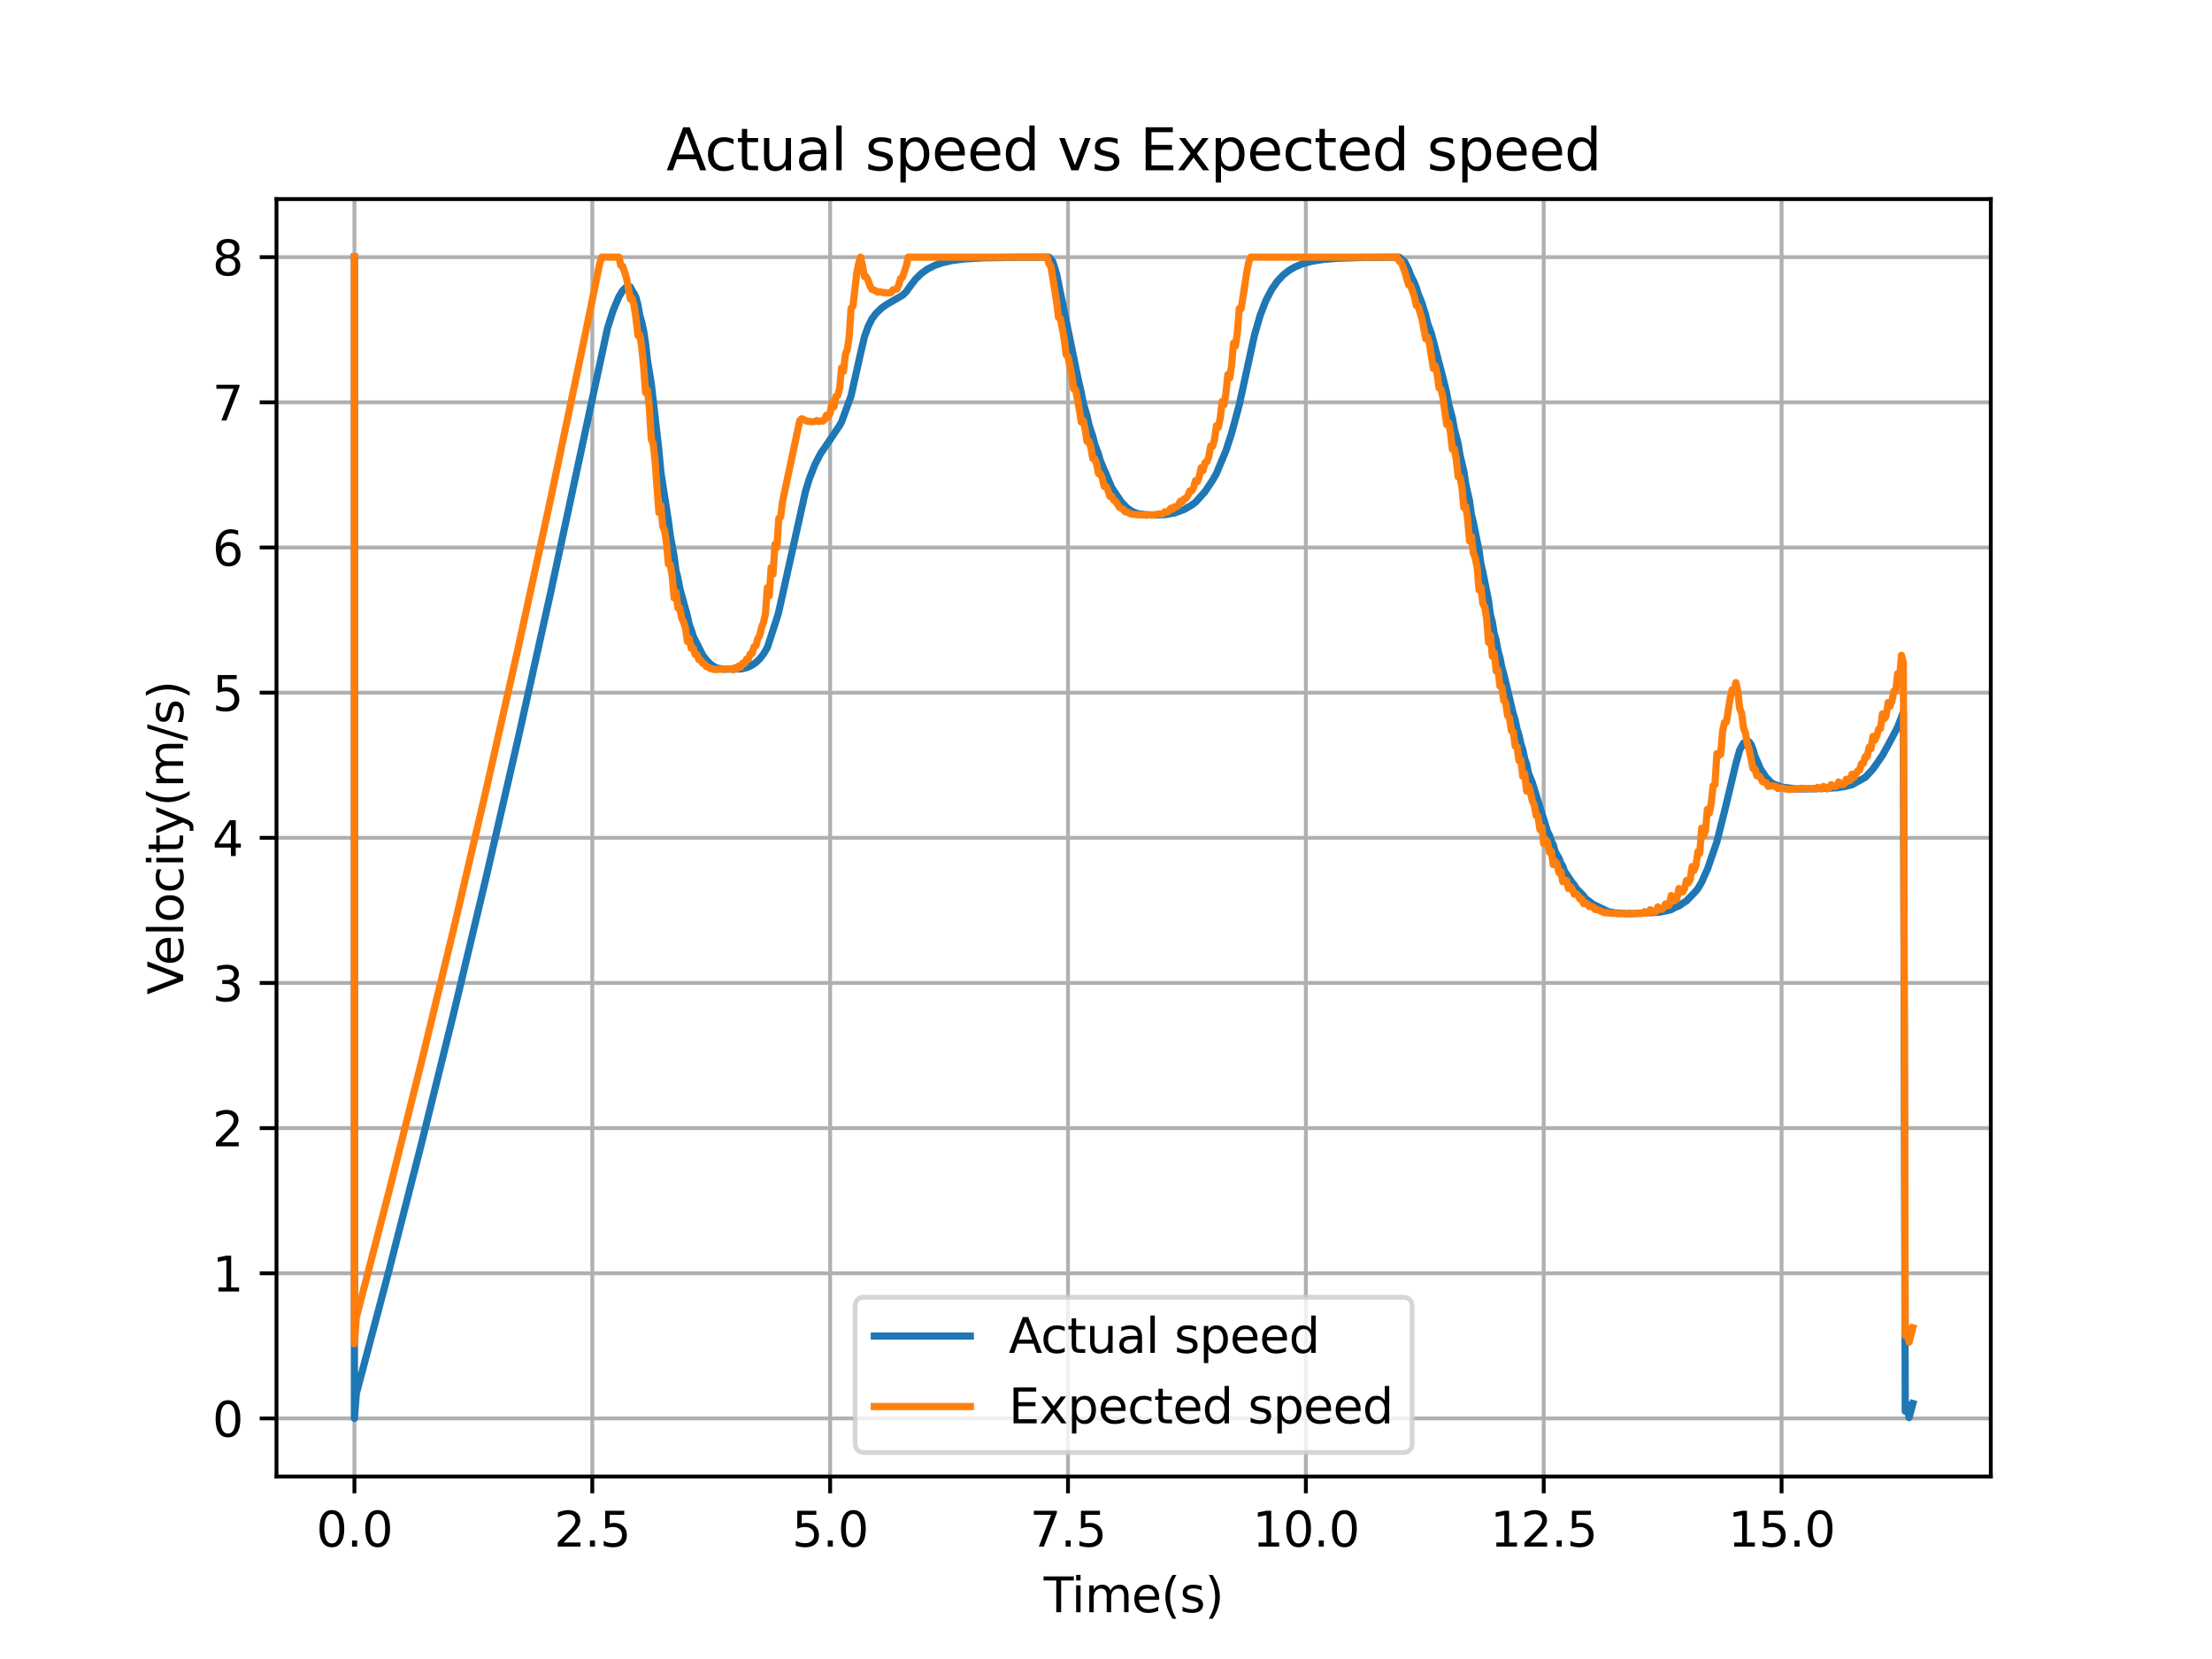 <?xml version="1.0" encoding="utf-8" standalone="no"?>
<!DOCTYPE svg PUBLIC "-//W3C//DTD SVG 1.1//EN"
  "http://www.w3.org/Graphics/SVG/1.1/DTD/svg11.dtd">
<svg xmlns:xlink="http://www.w3.org/1999/xlink" width="460.8pt" height="345.6pt" viewBox="0 0 460.8 345.6" xmlns="http://www.w3.org/2000/svg" version="1.1">
 <defs>
  <style type="text/css">*{stroke-linejoin: round; stroke-linecap: butt}</style>
 </defs>
 <g id="figure_1">
  <g id="patch_1">
   <path d="M 0 345.6 
L 460.8 345.6 
L 460.8 0 
L 0 0 
z
" style="fill: #ffffff"/>
  </g>
  <g id="axes_1">
   <g id="patch_2">
    <path d="M 57.6 307.584 
L 414.72 307.584 
L 414.72 41.472 
L 57.6 41.472 
z
" style="fill: #ffffff"/>
   </g>
   <g id="matplotlib.axis_1">
    <g id="xtick_1">
     <g id="line2d_1">
      <path d="M 73.833 307.584 
L 73.833 41.472 
" clip-path="url(#p25e851f508)" style="fill: none; stroke: #b0b0b0; stroke-width: 0.8; stroke-linecap: square"/>
     </g>
     <g id="line2d_2">
      <defs>
       <path id="m2d499e1f03" d="M 0 0 
L 0 3.5 
" style="stroke: #000000; stroke-width: 0.8"/>
      </defs>
      <g>
       <use xlink:href="#m2d499e1f03" x="73.833" y="307.584" style="stroke: #000000; stroke-width: 0.8"/>
      </g>
     </g>
     <g id="text_1">
      <!-- 0.0 -->
      <g transform="translate(65.881 322.182) scale(0.1 -0.1)">
       <defs>
        <path id="DejaVuSans-30" d="M 2034 4250 
Q 1547 4250 1301 3770 
Q 1056 3291 1056 2328 
Q 1056 1369 1301 889 
Q 1547 409 2034 409 
Q 2525 409 2770 889 
Q 3016 1369 3016 2328 
Q 3016 3291 2770 3770 
Q 2525 4250 2034 4250 
z
M 2034 4750 
Q 2819 4750 3233 4129 
Q 3647 3509 3647 2328 
Q 3647 1150 3233 529 
Q 2819 -91 2034 -91 
Q 1250 -91 836 529 
Q 422 1150 422 2328 
Q 422 3509 836 4129 
Q 1250 4750 2034 4750 
z
" transform="scale(0.016)"/>
        <path id="DejaVuSans-2e" d="M 684 794 
L 1344 794 
L 1344 0 
L 684 0 
L 684 794 
z
" transform="scale(0.016)"/>
       </defs>
       <use xlink:href="#DejaVuSans-30"/>
       <use xlink:href="#DejaVuSans-2e" x="63.623"/>
       <use xlink:href="#DejaVuSans-30" x="95.41"/>
      </g>
     </g>
    </g>
    <g id="xtick_2">
     <g id="line2d_3">
      <path d="M 123.383 307.584 
L 123.383 41.472 
" clip-path="url(#p25e851f508)" style="fill: none; stroke: #b0b0b0; stroke-width: 0.8; stroke-linecap: square"/>
     </g>
     <g id="line2d_4">
      <g>
       <use xlink:href="#m2d499e1f03" x="123.383" y="307.584" style="stroke: #000000; stroke-width: 0.8"/>
      </g>
     </g>
     <g id="text_2">
      <!-- 2.5 -->
      <g transform="translate(115.432 322.182) scale(0.1 -0.1)">
       <defs>
        <path id="DejaVuSans-32" d="M 1228 531 
L 3431 531 
L 3431 0 
L 469 0 
L 469 531 
Q 828 903 1448 1529 
Q 2069 2156 2228 2338 
Q 2531 2678 2651 2914 
Q 2772 3150 2772 3378 
Q 2772 3750 2511 3984 
Q 2250 4219 1831 4219 
Q 1534 4219 1204 4116 
Q 875 4013 500 3803 
L 500 4441 
Q 881 4594 1212 4672 
Q 1544 4750 1819 4750 
Q 2544 4750 2975 4387 
Q 3406 4025 3406 3419 
Q 3406 3131 3298 2873 
Q 3191 2616 2906 2266 
Q 2828 2175 2409 1742 
Q 1991 1309 1228 531 
z
" transform="scale(0.016)"/>
        <path id="DejaVuSans-35" d="M 691 4666 
L 3169 4666 
L 3169 4134 
L 1269 4134 
L 1269 2991 
Q 1406 3038 1543 3061 
Q 1681 3084 1819 3084 
Q 2600 3084 3056 2656 
Q 3513 2228 3513 1497 
Q 3513 744 3044 326 
Q 2575 -91 1722 -91 
Q 1428 -91 1123 -41 
Q 819 9 494 109 
L 494 744 
Q 775 591 1075 516 
Q 1375 441 1709 441 
Q 2250 441 2565 725 
Q 2881 1009 2881 1497 
Q 2881 1984 2565 2268 
Q 2250 2553 1709 2553 
Q 1456 2553 1204 2497 
Q 953 2441 691 2322 
L 691 4666 
z
" transform="scale(0.016)"/>
       </defs>
       <use xlink:href="#DejaVuSans-32"/>
       <use xlink:href="#DejaVuSans-2e" x="63.623"/>
       <use xlink:href="#DejaVuSans-35" x="95.41"/>
      </g>
     </g>
    </g>
    <g id="xtick_3">
     <g id="line2d_5">
      <path d="M 172.934 307.584 
L 172.934 41.472 
" clip-path="url(#p25e851f508)" style="fill: none; stroke: #b0b0b0; stroke-width: 0.8; stroke-linecap: square"/>
     </g>
     <g id="line2d_6">
      <g>
       <use xlink:href="#m2d499e1f03" x="172.934" y="307.584" style="stroke: #000000; stroke-width: 0.8"/>
      </g>
     </g>
     <g id="text_3">
      <!-- 5.0 -->
      <g transform="translate(164.982 322.182) scale(0.1 -0.1)">
       <use xlink:href="#DejaVuSans-35"/>
       <use xlink:href="#DejaVuSans-2e" x="63.623"/>
       <use xlink:href="#DejaVuSans-30" x="95.41"/>
      </g>
     </g>
    </g>
    <g id="xtick_4">
     <g id="line2d_7">
      <path d="M 222.484 307.584 
L 222.484 41.472 
" clip-path="url(#p25e851f508)" style="fill: none; stroke: #b0b0b0; stroke-width: 0.8; stroke-linecap: square"/>
     </g>
     <g id="line2d_8">
      <g>
       <use xlink:href="#m2d499e1f03" x="222.484" y="307.584" style="stroke: #000000; stroke-width: 0.8"/>
      </g>
     </g>
     <g id="text_4">
      <!-- 7.5 -->
      <g transform="translate(214.533 322.182) scale(0.1 -0.1)">
       <defs>
        <path id="DejaVuSans-37" d="M 525 4666 
L 3525 4666 
L 3525 4397 
L 1831 0 
L 1172 0 
L 2766 4134 
L 525 4134 
L 525 4666 
z
" transform="scale(0.016)"/>
       </defs>
       <use xlink:href="#DejaVuSans-37"/>
       <use xlink:href="#DejaVuSans-2e" x="63.623"/>
       <use xlink:href="#DejaVuSans-35" x="95.41"/>
      </g>
     </g>
    </g>
    <g id="xtick_5">
     <g id="line2d_9">
      <path d="M 272.035 307.584 
L 272.035 41.472 
" clip-path="url(#p25e851f508)" style="fill: none; stroke: #b0b0b0; stroke-width: 0.8; stroke-linecap: square"/>
     </g>
     <g id="line2d_10">
      <g>
       <use xlink:href="#m2d499e1f03" x="272.035" y="307.584" style="stroke: #000000; stroke-width: 0.8"/>
      </g>
     </g>
     <g id="text_5">
      <!-- 10.0 -->
      <g transform="translate(260.902 322.182) scale(0.1 -0.1)">
       <defs>
        <path id="DejaVuSans-31" d="M 794 531 
L 1825 531 
L 1825 4091 
L 703 3866 
L 703 4441 
L 1819 4666 
L 2450 4666 
L 2450 531 
L 3481 531 
L 3481 0 
L 794 0 
L 794 531 
z
" transform="scale(0.016)"/>
       </defs>
       <use xlink:href="#DejaVuSans-31"/>
       <use xlink:href="#DejaVuSans-30" x="63.623"/>
       <use xlink:href="#DejaVuSans-2e" x="127.246"/>
       <use xlink:href="#DejaVuSans-30" x="159.033"/>
      </g>
     </g>
    </g>
    <g id="xtick_6">
     <g id="line2d_11">
      <path d="M 321.585 307.584 
L 321.585 41.472 
" clip-path="url(#p25e851f508)" style="fill: none; stroke: #b0b0b0; stroke-width: 0.8; stroke-linecap: square"/>
     </g>
     <g id="line2d_12">
      <g>
       <use xlink:href="#m2d499e1f03" x="321.585" y="307.584" style="stroke: #000000; stroke-width: 0.8"/>
      </g>
     </g>
     <g id="text_6">
      <!-- 12.5 -->
      <g transform="translate(310.452 322.182) scale(0.1 -0.1)">
       <use xlink:href="#DejaVuSans-31"/>
       <use xlink:href="#DejaVuSans-32" x="63.623"/>
       <use xlink:href="#DejaVuSans-2e" x="127.246"/>
       <use xlink:href="#DejaVuSans-35" x="159.033"/>
      </g>
     </g>
    </g>
    <g id="xtick_7">
     <g id="line2d_13">
      <path d="M 371.135 307.584 
L 371.135 41.472 
" clip-path="url(#p25e851f508)" style="fill: none; stroke: #b0b0b0; stroke-width: 0.8; stroke-linecap: square"/>
     </g>
     <g id="line2d_14">
      <g>
       <use xlink:href="#m2d499e1f03" x="371.135" y="307.584" style="stroke: #000000; stroke-width: 0.8"/>
      </g>
     </g>
     <g id="text_7">
      <!-- 15.0 -->
      <g transform="translate(360.003 322.182) scale(0.1 -0.1)">
       <use xlink:href="#DejaVuSans-31"/>
       <use xlink:href="#DejaVuSans-35" x="63.623"/>
       <use xlink:href="#DejaVuSans-2e" x="127.246"/>
       <use xlink:href="#DejaVuSans-30" x="159.033"/>
      </g>
     </g>
    </g>
    <g id="text_8">
     <!-- Time(s) -->
     <g transform="translate(217.42 335.861) scale(0.1 -0.1)">
      <defs>
       <path id="DejaVuSans-54" d="M -19 4666 
L 3928 4666 
L 3928 4134 
L 2272 4134 
L 2272 0 
L 1638 0 
L 1638 4134 
L -19 4134 
L -19 4666 
z
" transform="scale(0.016)"/>
       <path id="DejaVuSans-69" d="M 603 3500 
L 1178 3500 
L 1178 0 
L 603 0 
L 603 3500 
z
M 603 4863 
L 1178 4863 
L 1178 4134 
L 603 4134 
L 603 4863 
z
" transform="scale(0.016)"/>
       <path id="DejaVuSans-6d" d="M 3328 2828 
Q 3544 3216 3844 3400 
Q 4144 3584 4550 3584 
Q 5097 3584 5394 3201 
Q 5691 2819 5691 2113 
L 5691 0 
L 5113 0 
L 5113 2094 
Q 5113 2597 4934 2840 
Q 4756 3084 4391 3084 
Q 3944 3084 3684 2787 
Q 3425 2491 3425 1978 
L 3425 0 
L 2847 0 
L 2847 2094 
Q 2847 2600 2669 2842 
Q 2491 3084 2119 3084 
Q 1678 3084 1418 2786 
Q 1159 2488 1159 1978 
L 1159 0 
L 581 0 
L 581 3500 
L 1159 3500 
L 1159 2956 
Q 1356 3278 1631 3431 
Q 1906 3584 2284 3584 
Q 2666 3584 2933 3390 
Q 3200 3197 3328 2828 
z
" transform="scale(0.016)"/>
       <path id="DejaVuSans-65" d="M 3597 1894 
L 3597 1613 
L 953 1613 
Q 991 1019 1311 708 
Q 1631 397 2203 397 
Q 2534 397 2845 478 
Q 3156 559 3463 722 
L 3463 178 
Q 3153 47 2828 -22 
Q 2503 -91 2169 -91 
Q 1331 -91 842 396 
Q 353 884 353 1716 
Q 353 2575 817 3079 
Q 1281 3584 2069 3584 
Q 2775 3584 3186 3129 
Q 3597 2675 3597 1894 
z
M 3022 2063 
Q 3016 2534 2758 2815 
Q 2500 3097 2075 3097 
Q 1594 3097 1305 2825 
Q 1016 2553 972 2059 
L 3022 2063 
z
" transform="scale(0.016)"/>
       <path id="DejaVuSans-28" d="M 1984 4856 
Q 1566 4138 1362 3434 
Q 1159 2731 1159 2009 
Q 1159 1288 1364 580 
Q 1569 -128 1984 -844 
L 1484 -844 
Q 1016 -109 783 600 
Q 550 1309 550 2009 
Q 550 2706 781 3412 
Q 1013 4119 1484 4856 
L 1984 4856 
z
" transform="scale(0.016)"/>
       <path id="DejaVuSans-73" d="M 2834 3397 
L 2834 2853 
Q 2591 2978 2328 3040 
Q 2066 3103 1784 3103 
Q 1356 3103 1142 2972 
Q 928 2841 928 2578 
Q 928 2378 1081 2264 
Q 1234 2150 1697 2047 
L 1894 2003 
Q 2506 1872 2764 1633 
Q 3022 1394 3022 966 
Q 3022 478 2636 193 
Q 2250 -91 1575 -91 
Q 1294 -91 989 -36 
Q 684 19 347 128 
L 347 722 
Q 666 556 975 473 
Q 1284 391 1588 391 
Q 1994 391 2212 530 
Q 2431 669 2431 922 
Q 2431 1156 2273 1281 
Q 2116 1406 1581 1522 
L 1381 1569 
Q 847 1681 609 1914 
Q 372 2147 372 2553 
Q 372 3047 722 3315 
Q 1072 3584 1716 3584 
Q 2034 3584 2315 3537 
Q 2597 3491 2834 3397 
z
" transform="scale(0.016)"/>
       <path id="DejaVuSans-29" d="M 513 4856 
L 1013 4856 
Q 1481 4119 1714 3412 
Q 1947 2706 1947 2009 
Q 1947 1309 1714 600 
Q 1481 -109 1013 -844 
L 513 -844 
Q 928 -128 1133 580 
Q 1338 1288 1338 2009 
Q 1338 2731 1133 3434 
Q 928 4138 513 4856 
z
" transform="scale(0.016)"/>
      </defs>
      <use xlink:href="#DejaVuSans-54"/>
      <use xlink:href="#DejaVuSans-69" x="57.959"/>
      <use xlink:href="#DejaVuSans-6d" x="85.742"/>
      <use xlink:href="#DejaVuSans-65" x="183.154"/>
      <use xlink:href="#DejaVuSans-28" x="244.678"/>
      <use xlink:href="#DejaVuSans-73" x="283.691"/>
      <use xlink:href="#DejaVuSans-29" x="335.791"/>
     </g>
    </g>
   </g>
   <g id="matplotlib.axis_2">
    <g id="ytick_1">
     <g id="line2d_15">
      <path d="M 57.6 295.488 
L 414.72 295.488 
" clip-path="url(#p25e851f508)" style="fill: none; stroke: #b0b0b0; stroke-width: 0.8; stroke-linecap: square"/>
     </g>
     <g id="line2d_16">
      <defs>
       <path id="mec66d033f8" d="M 0 0 
L -3.5 0 
" style="stroke: #000000; stroke-width: 0.8"/>
      </defs>
      <g>
       <use xlink:href="#mec66d033f8" x="57.6" y="295.488" style="stroke: #000000; stroke-width: 0.8"/>
      </g>
     </g>
     <g id="text_9">
      <!-- 0 -->
      <g transform="translate(44.237 299.287) scale(0.1 -0.1)">
       <use xlink:href="#DejaVuSans-30"/>
      </g>
     </g>
    </g>
    <g id="ytick_2">
     <g id="line2d_17">
      <path d="M 57.6 265.248 
L 414.72 265.248 
" clip-path="url(#p25e851f508)" style="fill: none; stroke: #b0b0b0; stroke-width: 0.8; stroke-linecap: square"/>
     </g>
     <g id="line2d_18">
      <g>
       <use xlink:href="#mec66d033f8" x="57.6" y="265.248" style="stroke: #000000; stroke-width: 0.8"/>
      </g>
     </g>
     <g id="text_10">
      <!-- 1 -->
      <g transform="translate(44.237 269.047) scale(0.1 -0.1)">
       <use xlink:href="#DejaVuSans-31"/>
      </g>
     </g>
    </g>
    <g id="ytick_3">
     <g id="line2d_19">
      <path d="M 57.6 235.008 
L 414.72 235.008 
" clip-path="url(#p25e851f508)" style="fill: none; stroke: #b0b0b0; stroke-width: 0.8; stroke-linecap: square"/>
     </g>
     <g id="line2d_20">
      <g>
       <use xlink:href="#mec66d033f8" x="57.6" y="235.008" style="stroke: #000000; stroke-width: 0.8"/>
      </g>
     </g>
     <g id="text_11">
      <!-- 2 -->
      <g transform="translate(44.237 238.807) scale(0.1 -0.1)">
       <use xlink:href="#DejaVuSans-32"/>
      </g>
     </g>
    </g>
    <g id="ytick_4">
     <g id="line2d_21">
      <path d="M 57.6 204.768 
L 414.72 204.768 
" clip-path="url(#p25e851f508)" style="fill: none; stroke: #b0b0b0; stroke-width: 0.8; stroke-linecap: square"/>
     </g>
     <g id="line2d_22">
      <g>
       <use xlink:href="#mec66d033f8" x="57.6" y="204.768" style="stroke: #000000; stroke-width: 0.8"/>
      </g>
     </g>
     <g id="text_12">
      <!-- 3 -->
      <g transform="translate(44.237 208.567) scale(0.1 -0.1)">
       <defs>
        <path id="DejaVuSans-33" d="M 2597 2516 
Q 3050 2419 3304 2112 
Q 3559 1806 3559 1356 
Q 3559 666 3084 287 
Q 2609 -91 1734 -91 
Q 1441 -91 1130 -33 
Q 819 25 488 141 
L 488 750 
Q 750 597 1062 519 
Q 1375 441 1716 441 
Q 2309 441 2620 675 
Q 2931 909 2931 1356 
Q 2931 1769 2642 2001 
Q 2353 2234 1838 2234 
L 1294 2234 
L 1294 2753 
L 1863 2753 
Q 2328 2753 2575 2939 
Q 2822 3125 2822 3475 
Q 2822 3834 2567 4026 
Q 2313 4219 1838 4219 
Q 1578 4219 1281 4162 
Q 984 4106 628 3988 
L 628 4550 
Q 988 4650 1302 4700 
Q 1616 4750 1894 4750 
Q 2613 4750 3031 4423 
Q 3450 4097 3450 3541 
Q 3450 3153 3228 2886 
Q 3006 2619 2597 2516 
z
" transform="scale(0.016)"/>
       </defs>
       <use xlink:href="#DejaVuSans-33"/>
      </g>
     </g>
    </g>
    <g id="ytick_5">
     <g id="line2d_23">
      <path d="M 57.6 174.528 
L 414.72 174.528 
" clip-path="url(#p25e851f508)" style="fill: none; stroke: #b0b0b0; stroke-width: 0.8; stroke-linecap: square"/>
     </g>
     <g id="line2d_24">
      <g>
       <use xlink:href="#mec66d033f8" x="57.6" y="174.528" style="stroke: #000000; stroke-width: 0.8"/>
      </g>
     </g>
     <g id="text_13">
      <!-- 4 -->
      <g transform="translate(44.237 178.327) scale(0.1 -0.1)">
       <defs>
        <path id="DejaVuSans-34" d="M 2419 4116 
L 825 1625 
L 2419 1625 
L 2419 4116 
z
M 2253 4666 
L 3047 4666 
L 3047 1625 
L 3713 1625 
L 3713 1100 
L 3047 1100 
L 3047 0 
L 2419 0 
L 2419 1100 
L 313 1100 
L 313 1709 
L 2253 4666 
z
" transform="scale(0.016)"/>
       </defs>
       <use xlink:href="#DejaVuSans-34"/>
      </g>
     </g>
    </g>
    <g id="ytick_6">
     <g id="line2d_25">
      <path d="M 57.6 144.288 
L 414.72 144.288 
" clip-path="url(#p25e851f508)" style="fill: none; stroke: #b0b0b0; stroke-width: 0.8; stroke-linecap: square"/>
     </g>
     <g id="line2d_26">
      <g>
       <use xlink:href="#mec66d033f8" x="57.6" y="144.288" style="stroke: #000000; stroke-width: 0.8"/>
      </g>
     </g>
     <g id="text_14">
      <!-- 5 -->
      <g transform="translate(44.237 148.087) scale(0.1 -0.1)">
       <use xlink:href="#DejaVuSans-35"/>
      </g>
     </g>
    </g>
    <g id="ytick_7">
     <g id="line2d_27">
      <path d="M 57.6 114.048 
L 414.72 114.048 
" clip-path="url(#p25e851f508)" style="fill: none; stroke: #b0b0b0; stroke-width: 0.8; stroke-linecap: square"/>
     </g>
     <g id="line2d_28">
      <g>
       <use xlink:href="#mec66d033f8" x="57.6" y="114.048" style="stroke: #000000; stroke-width: 0.8"/>
      </g>
     </g>
     <g id="text_15">
      <!-- 6 -->
      <g transform="translate(44.237 117.847) scale(0.1 -0.1)">
       <defs>
        <path id="DejaVuSans-36" d="M 2113 2584 
Q 1688 2584 1439 2293 
Q 1191 2003 1191 1497 
Q 1191 994 1439 701 
Q 1688 409 2113 409 
Q 2538 409 2786 701 
Q 3034 994 3034 1497 
Q 3034 2003 2786 2293 
Q 2538 2584 2113 2584 
z
M 3366 4563 
L 3366 3988 
Q 3128 4100 2886 4159 
Q 2644 4219 2406 4219 
Q 1781 4219 1451 3797 
Q 1122 3375 1075 2522 
Q 1259 2794 1537 2939 
Q 1816 3084 2150 3084 
Q 2853 3084 3261 2657 
Q 3669 2231 3669 1497 
Q 3669 778 3244 343 
Q 2819 -91 2113 -91 
Q 1303 -91 875 529 
Q 447 1150 447 2328 
Q 447 3434 972 4092 
Q 1497 4750 2381 4750 
Q 2619 4750 2861 4703 
Q 3103 4656 3366 4563 
z
" transform="scale(0.016)"/>
       </defs>
       <use xlink:href="#DejaVuSans-36"/>
      </g>
     </g>
    </g>
    <g id="ytick_8">
     <g id="line2d_29">
      <path d="M 57.6 83.808 
L 414.72 83.808 
" clip-path="url(#p25e851f508)" style="fill: none; stroke: #b0b0b0; stroke-width: 0.8; stroke-linecap: square"/>
     </g>
     <g id="line2d_30">
      <g>
       <use xlink:href="#mec66d033f8" x="57.6" y="83.808" style="stroke: #000000; stroke-width: 0.8"/>
      </g>
     </g>
     <g id="text_16">
      <!-- 7 -->
      <g transform="translate(44.237 87.607) scale(0.1 -0.1)">
       <use xlink:href="#DejaVuSans-37"/>
      </g>
     </g>
    </g>
    <g id="ytick_9">
     <g id="line2d_31">
      <path d="M 57.6 53.568 
L 414.72 53.568 
" clip-path="url(#p25e851f508)" style="fill: none; stroke: #b0b0b0; stroke-width: 0.8; stroke-linecap: square"/>
     </g>
     <g id="line2d_32">
      <g>
       <use xlink:href="#mec66d033f8" x="57.6" y="53.568" style="stroke: #000000; stroke-width: 0.8"/>
      </g>
     </g>
     <g id="text_17">
      <!-- 8 -->
      <g transform="translate(44.237 57.367) scale(0.1 -0.1)">
       <defs>
        <path id="DejaVuSans-38" d="M 2034 2216 
Q 1584 2216 1326 1975 
Q 1069 1734 1069 1313 
Q 1069 891 1326 650 
Q 1584 409 2034 409 
Q 2484 409 2743 651 
Q 3003 894 3003 1313 
Q 3003 1734 2745 1975 
Q 2488 2216 2034 2216 
z
M 1403 2484 
Q 997 2584 770 2862 
Q 544 3141 544 3541 
Q 544 4100 942 4425 
Q 1341 4750 2034 4750 
Q 2731 4750 3128 4425 
Q 3525 4100 3525 3541 
Q 3525 3141 3298 2862 
Q 3072 2584 2669 2484 
Q 3125 2378 3379 2068 
Q 3634 1759 3634 1313 
Q 3634 634 3220 271 
Q 2806 -91 2034 -91 
Q 1263 -91 848 271 
Q 434 634 434 1313 
Q 434 1759 690 2068 
Q 947 2378 1403 2484 
z
M 1172 3481 
Q 1172 3119 1398 2916 
Q 1625 2713 2034 2713 
Q 2441 2713 2670 2916 
Q 2900 3119 2900 3481 
Q 2900 3844 2670 4047 
Q 2441 4250 2034 4250 
Q 1625 4250 1398 4047 
Q 1172 3844 1172 3481 
z
" transform="scale(0.016)"/>
       </defs>
       <use xlink:href="#DejaVuSans-38"/>
      </g>
     </g>
    </g>
    <g id="text_18">
     <!-- Velocity(m/s) -->
     <g transform="translate(38.158 207.205) rotate(-90) scale(0.1 -0.1)">
      <defs>
       <path id="DejaVuSans-56" d="M 1831 0 
L 50 4666 
L 709 4666 
L 2188 738 
L 3669 4666 
L 4325 4666 
L 2547 0 
L 1831 0 
z
" transform="scale(0.016)"/>
       <path id="DejaVuSans-6c" d="M 603 4863 
L 1178 4863 
L 1178 0 
L 603 0 
L 603 4863 
z
" transform="scale(0.016)"/>
       <path id="DejaVuSans-6f" d="M 1959 3097 
Q 1497 3097 1228 2736 
Q 959 2375 959 1747 
Q 959 1119 1226 758 
Q 1494 397 1959 397 
Q 2419 397 2687 759 
Q 2956 1122 2956 1747 
Q 2956 2369 2687 2733 
Q 2419 3097 1959 3097 
z
M 1959 3584 
Q 2709 3584 3137 3096 
Q 3566 2609 3566 1747 
Q 3566 888 3137 398 
Q 2709 -91 1959 -91 
Q 1206 -91 779 398 
Q 353 888 353 1747 
Q 353 2609 779 3096 
Q 1206 3584 1959 3584 
z
" transform="scale(0.016)"/>
       <path id="DejaVuSans-63" d="M 3122 3366 
L 3122 2828 
Q 2878 2963 2633 3030 
Q 2388 3097 2138 3097 
Q 1578 3097 1268 2742 
Q 959 2388 959 1747 
Q 959 1106 1268 751 
Q 1578 397 2138 397 
Q 2388 397 2633 464 
Q 2878 531 3122 666 
L 3122 134 
Q 2881 22 2623 -34 
Q 2366 -91 2075 -91 
Q 1284 -91 818 406 
Q 353 903 353 1747 
Q 353 2603 823 3093 
Q 1294 3584 2113 3584 
Q 2378 3584 2631 3529 
Q 2884 3475 3122 3366 
z
" transform="scale(0.016)"/>
       <path id="DejaVuSans-74" d="M 1172 4494 
L 1172 3500 
L 2356 3500 
L 2356 3053 
L 1172 3053 
L 1172 1153 
Q 1172 725 1289 603 
Q 1406 481 1766 481 
L 2356 481 
L 2356 0 
L 1766 0 
Q 1100 0 847 248 
Q 594 497 594 1153 
L 594 3053 
L 172 3053 
L 172 3500 
L 594 3500 
L 594 4494 
L 1172 4494 
z
" transform="scale(0.016)"/>
       <path id="DejaVuSans-79" d="M 2059 -325 
Q 1816 -950 1584 -1140 
Q 1353 -1331 966 -1331 
L 506 -1331 
L 506 -850 
L 844 -850 
Q 1081 -850 1212 -737 
Q 1344 -625 1503 -206 
L 1606 56 
L 191 3500 
L 800 3500 
L 1894 763 
L 2988 3500 
L 3597 3500 
L 2059 -325 
z
" transform="scale(0.016)"/>
       <path id="DejaVuSans-2f" d="M 1625 4666 
L 2156 4666 
L 531 -594 
L 0 -594 
L 1625 4666 
z
" transform="scale(0.016)"/>
      </defs>
      <use xlink:href="#DejaVuSans-56"/>
      <use xlink:href="#DejaVuSans-65" x="60.658"/>
      <use xlink:href="#DejaVuSans-6c" x="122.182"/>
      <use xlink:href="#DejaVuSans-6f" x="149.965"/>
      <use xlink:href="#DejaVuSans-63" x="211.146"/>
      <use xlink:href="#DejaVuSans-69" x="266.127"/>
      <use xlink:href="#DejaVuSans-74" x="293.91"/>
      <use xlink:href="#DejaVuSans-79" x="333.119"/>
      <use xlink:href="#DejaVuSans-28" x="392.299"/>
      <use xlink:href="#DejaVuSans-6d" x="431.312"/>
      <use xlink:href="#DejaVuSans-2f" x="528.725"/>
      <use xlink:href="#DejaVuSans-73" x="562.416"/>
      <use xlink:href="#DejaVuSans-29" x="614.516"/>
     </g>
    </g>
   </g>
   <g id="line2d_33">
    <path d="M 73.833 53.568 
L 73.833 295.488 
L 74.229 290.312 
L 74.229 290.312 
L 80.968 264.899 
L 80.968 264.899 
L 87.707 238.584 
L 87.707 238.584 
L 94.446 211.337 
L 94.446 211.337 
L 101.185 183.124 
L 101.185 183.124 
L 107.923 153.91 
L 107.923 153.91 
L 114.662 123.661 
L 114.662 123.661 
L 121.401 92.339 
L 121.401 92.339 
L 126.554 68.372 
L 126.554 68.372 
L 127.744 64.62 
L 127.744 64.62 
L 128.933 61.818 
L 128.933 61.818 
L 129.726 60.519 
L 129.726 60.519 
L 130.518 59.754 
L 130.518 59.754 
L 130.915 59.589 
L 130.915 59.589 
L 131.311 59.777 
L 131.311 59.777 
L 131.708 60.644 
L 131.708 60.644 
L 132.104 61.166 
L 132.104 61.166 
L 132.5 62.049 
L 132.5 62.049 
L 132.897 63.559 
L 132.897 63.559 
L 133.293 65.747 
L 133.293 65.747 
L 133.69 67.13 
L 133.69 67.13 
L 134.086 68.949 
L 134.086 68.949 
L 134.482 71.526 
L 134.482 71.526 
L 134.879 75.066 
L 134.879 75.066 
L 135.672 79.895 
L 135.672 79.895 
L 136.464 86.829 
L 136.464 86.829 
L 137.257 93.782 
L 137.257 93.782 
L 137.654 98.253 
L 137.654 98.253 
L 139.239 108.505 
L 139.239 108.505 
L 139.636 111.611 
L 139.636 111.611 
L 140.429 115.883 
L 140.429 115.883 
L 140.825 118.871 
L 140.825 118.871 
L 141.221 120.424 
L 141.221 120.424 
L 141.618 122.579 
L 141.618 122.579 
L 143.203 128.365 
L 143.203 128.365 
L 143.6 130.181 
L 143.6 130.181 
L 143.996 131.167 
L 143.996 131.167 
L 144.393 132.513 
L 144.393 132.513 
L 146.375 136.449 
L 146.375 136.449 
L 147.167 137.505 
L 147.167 137.505 
L 147.96 138.319 
L 147.96 138.319 
L 148.753 138.873 
L 148.753 138.873 
L 149.546 139.215 
L 149.546 139.215 
L 150.735 139.412 
L 150.735 139.412 
L 154.303 139.354 
L 154.303 139.354 
L 155.095 139.208 
L 155.095 139.208 
L 155.888 138.952 
L 155.888 138.952 
L 156.681 138.563 
L 156.681 138.563 
L 157.474 138.004 
L 157.474 138.004 
L 158.267 137.245 
L 158.267 137.245 
L 159.06 136.227 
L 159.06 136.227 
L 159.852 134.893 
L 159.852 134.893 
L 161.834 128.804 
L 161.834 128.804 
L 162.231 127.434 
L 162.231 127.434 
L 167.78 102.426 
L 167.78 102.426 
L 168.573 99.813 
L 168.573 99.813 
L 169.762 96.772 
L 169.762 96.772 
L 170.952 94.483 
L 170.952 94.483 
L 172.141 92.744 
L 172.141 92.744 
L 174.916 88.622 
L 174.916 88.622 
L 175.312 87.898 
L 175.312 87.898 
L 177.294 82.474 
L 177.294 82.474 
L 179.276 73.594 
L 179.276 73.594 
L 180.069 70.21 
L 180.069 70.21 
L 180.862 67.983 
L 180.862 67.983 
L 181.655 66.407 
L 181.655 66.407 
L 182.447 65.335 
L 182.447 65.335 
L 183.637 64.176 
L 183.637 64.176 
L 184.826 63.355 
L 184.826 63.355 
L 187.997 61.526 
L 187.997 61.526 
L 188.79 60.762 
L 188.79 60.762 
L 189.583 59.646 
L 189.583 59.646 
L 190.772 58.105 
L 190.772 58.105 
L 191.961 56.955 
L 191.961 56.955 
L 193.15 56.097 
L 193.15 56.097 
L 194.736 55.28 
L 194.736 55.28 
L 196.321 54.728 
L 196.321 54.728 
L 198.303 54.281 
L 198.303 54.281 
L 201.078 53.928 
L 201.078 53.928 
L 205.042 53.704 
L 205.042 53.704 
L 211.781 53.594 
L 211.781 53.594 
L 218.52 53.573 
L 218.52 53.573 
L 219.313 54.52 
L 219.313 54.52 
L 220.106 57.091 
L 220.106 57.091 
L 224.466 78.344 
L 224.466 78.344 
L 225.259 81.85 
L 225.259 81.85 
L 225.655 83.947 
L 225.655 83.947 
L 226.448 86.654 
L 226.448 86.654 
L 226.845 88.485 
L 226.845 88.485 
L 227.637 90.866 
L 227.637 90.866 
L 228.034 92.459 
L 228.034 92.459 
L 228.827 94.591 
L 228.827 94.591 
L 229.223 95.986 
L 229.223 95.986 
L 231.601 101.594 
L 231.601 101.594 
L 233.583 104.558 
L 233.583 104.558 
L 234.773 105.806 
L 234.773 105.806 
L 235.962 106.601 
L 235.962 106.601 
L 237.151 107.029 
L 237.151 107.029 
L 238.737 107.226 
L 238.737 107.226 
L 240.322 107.288 
L 240.322 107.288 
L 242.701 107.207 
L 242.701 107.207 
L 244.683 106.856 
L 244.683 106.856 
L 246.665 106.146 
L 246.665 106.146 
L 248.25 105.212 
L 248.25 105.212 
L 249.043 104.627 
L 249.043 104.627 
L 251.025 102.415 
L 251.025 102.415 
L 252.611 100.025 
L 252.611 100.025 
L 253.404 98.641 
L 253.404 98.641 
L 255.386 93.875 
L 255.386 93.875 
L 256.575 90.222 
L 256.575 90.222 
L 257.368 87.283 
L 257.368 87.283 
L 258.16 84.336 
L 258.16 84.336 
L 261.332 69.793 
L 261.332 69.793 
L 262.521 65.681 
L 262.521 65.681 
L 263.71 62.611 
L 263.71 62.611 
L 264.899 60.319 
L 264.899 60.319 
L 266.088 58.608 
L 266.088 58.608 
L 267.278 57.33 
L 267.278 57.33 
L 268.467 56.377 
L 268.467 56.377 
L 269.656 55.665 
L 269.656 55.665 
L 271.242 54.988 
L 271.242 54.988 
L 273.224 54.44 
L 273.224 54.44 
L 275.602 54.054 
L 275.602 54.054 
L 278.773 53.791 
L 278.773 53.791 
L 283.927 53.631 
L 283.927 53.631 
L 291.458 53.578 
L 291.458 53.578 
L 292.648 54.584 
L 292.648 54.584 
L 293.44 56.197 
L 293.44 56.197 
L 293.837 57.284 
L 293.837 57.284 
L 294.63 58.89 
L 294.63 58.89 
L 295.026 59.877 
L 295.026 59.877 
L 295.422 61.171 
L 295.422 61.171 
L 296.215 63.139 
L 296.215 63.139 
L 297.008 65.722 
L 297.008 65.722 
L 297.404 67.391 
L 297.404 67.391 
L 298.197 69.538 
L 298.197 69.538 
L 300.576 78.616 
L 300.576 78.616 
L 301.368 81.843 
L 301.368 81.843 
L 301.765 84.122 
L 301.765 84.122 
L 302.558 87.077 
L 302.558 87.077 
L 302.954 89.327 
L 302.954 89.327 
L 303.747 92.394 
L 303.747 92.394 
L 304.143 94.773 
L 304.143 94.773 
L 304.936 98.126 
L 304.936 98.126 
L 305.332 100.742 
L 305.332 100.742 
L 306.125 104.323 
L 306.125 104.323 
L 306.522 107.204 
L 306.522 107.204 
L 306.918 108.772 
L 306.918 108.772 
L 307.711 112.772 
L 307.711 112.772 
L 308.107 114.633 
L 308.107 114.633 
L 308.504 117.481 
L 308.504 117.481 
L 308.9 119.143 
L 308.9 119.143 
L 309.693 123.146 
L 309.693 123.146 
L 310.089 125.128 
L 310.486 128.126 
L 310.486 128.126 
L 310.882 129.595 
L 310.882 129.595 
L 311.278 132.054 
L 311.278 132.054 
L 311.675 133.418 
L 311.675 133.418 
L 312.071 135.609 
L 312.071 135.609 
L 312.468 136.985 
L 312.468 136.985 
L 312.864 139.028 
L 312.864 139.028 
L 313.26 140.43 
L 313.26 140.43 
L 314.053 143.707 
L 314.053 143.707 
L 315.243 148.738 
L 315.243 148.738 
L 315.639 150.034 
L 315.639 150.034 
L 316.035 151.898 
L 316.035 151.898 
L 316.432 153.162 
L 316.432 153.162 
L 316.828 154.991 
L 316.828 154.991 
L 317.225 156.135 
L 317.225 156.135 
L 317.621 158.065 
L 317.621 158.065 
L 318.017 159.135 
L 318.017 159.135 
L 318.414 161.084 
L 318.414 161.084 
L 319.207 163.045 
L 319.207 163.045 
L 322.378 173.236 
L 322.378 173.236 
L 322.774 174.006 
L 322.774 174.006 
L 323.171 175.232 
L 323.171 175.232 
L 323.567 175.966 
L 323.963 177.398 
L 323.963 177.398 
L 324.756 178.762 
L 324.756 178.762 
L 325.153 179.808 
L 325.153 179.808 
L 325.549 180.417 
L 325.549 180.417 
L 325.945 181.539 
L 325.945 181.539 
L 327.531 183.884 
L 327.531 183.884 
L 327.927 184.351 
L 327.927 184.351 
L 328.324 185.014 
L 328.324 185.014 
L 329.909 186.644 
L 329.909 186.644 
L 330.306 187.201 
L 330.306 187.201 
L 331.891 188.396 
L 331.891 188.396 
L 335.063 189.916 
L 335.063 189.916 
L 336.252 190.15 
L 336.252 190.15 
L 339.423 190.363 
L 339.423 190.363 
L 345.766 190.009 
L 345.766 190.009 
L 347.351 189.685 
L 347.351 189.685 
L 348.144 189.495 
L 348.144 189.495 
L 348.937 189.037 
L 348.937 189.037 
L 349.73 188.74 
L 349.73 188.74 
L 350.522 188.169 
L 350.522 188.169 
L 351.315 187.685 
L 351.315 187.685 
L 353.297 185.62 
L 353.297 185.62 
L 353.694 185.122 
L 354.486 183.79 
L 354.486 183.79 
L 355.279 181.947 
L 355.279 181.947 
L 355.676 181.119 
L 355.676 181.119 
L 357.658 175.364 
L 357.658 175.364 
L 358.451 172.149 
L 358.451 172.149 
L 359.243 169.039 
L 359.243 169.039 
L 361.622 159.076 
L 361.622 159.076 
L 362.415 156.251 
L 362.415 156.251 
L 363.207 154.806 
L 363.207 154.806 
L 364 154.345 
L 364 154.345 
L 364.397 154.55 
L 364.397 154.55 
L 364.793 155.137 
L 364.793 155.137 
L 365.189 156.115 
L 365.189 156.115 
L 365.586 157.487 
L 365.586 157.487 
L 366.775 160.241 
L 366.775 160.241 
L 367.964 162.012 
L 367.964 162.012 
L 369.153 163.188 
L 369.153 163.188 
L 371.135 163.962 
L 371.135 163.962 
L 374.307 164.36 
L 374.307 164.36 
L 377.874 164.32 
L 377.874 164.32 
L 382.631 164.107 
L 382.631 164.107 
L 384.217 163.862 
L 384.217 163.862 
L 385.01 163.671 
L 385.01 163.671 
L 385.802 163.487 
L 385.802 163.487 
L 388.577 161.933 
L 388.577 161.933 
L 390.163 160.218 
L 390.163 160.218 
L 390.956 159.083 
L 390.956 159.083 
L 392.145 157.357 
L 392.145 157.357 
L 392.938 155.919 
L 392.938 155.919 
L 393.73 154.456 
L 393.73 154.456 
L 394.92 152.214 
L 394.92 152.214 
L 395.316 151.44 
L 395.316 151.44 
L 396.505 148.367 
L 396.505 148.367 
L 396.902 293.991 
L 396.902 293.991 
L 397.298 292.528 
L 397.298 292.528 
L 397.694 295.31 
L 397.694 295.31 
L 398.487 292.386 
L 398.487 292.386 
" clip-path="url(#p25e851f508)" style="fill: none; stroke: #1f77b4; stroke-width: 1.5; stroke-linecap: square"/>
   </g>
   <g id="line2d_34">
    <path d="M 73.833 53.568 
L 73.833 279.92 
L 74.229 274.472 
L 74.229 274.472 
L 80.968 248.498 
L 80.968 248.498 
L 87.707 221.602 
L 87.707 221.602 
L 94.446 193.753 
L 94.446 193.753 
L 101.185 164.916 
L 101.185 164.916 
L 107.923 135.057 
L 107.923 135.057 
L 114.662 104.139 
L 114.662 104.139 
L 121.401 72.124 
L 121.401 72.124 
L 124.969 54.719 
L 124.969 54.719 
L 125.365 53.568 
L 125.365 53.568 
L 128.933 53.569 
L 128.933 53.569 
L 129.329 55.303 
L 129.329 55.303 
L 129.726 55.485 
L 129.726 55.485 
L 130.518 57.972 
L 130.518 57.972 
L 131.311 62.295 
L 131.311 62.295 
L 131.708 62.159 
L 131.708 62.159 
L 132.104 63.733 
L 132.5 66.436 
L 132.5 66.436 
L 132.897 69.914 
L 133.293 69.766 
L 133.293 69.766 
L 133.69 72.413 
L 133.69 72.413 
L 134.086 76.437 
L 134.086 76.437 
L 134.482 81.81 
L 134.482 81.81 
L 134.879 81.301 
L 135.275 85.005 
L 135.275 85.005 
L 135.672 91.452 
L 135.672 91.452 
L 136.068 92.461 
L 136.068 92.461 
L 136.464 96.075 
L 136.464 96.075 
L 137.257 106.769 
L 137.257 106.769 
L 137.654 105.286 
L 137.654 105.286 
L 138.05 109.603 
L 138.05 109.603 
L 138.447 110.569 
L 138.447 110.569 
L 138.843 113.095 
L 138.843 113.095 
L 139.239 117.529 
L 139.239 117.529 
L 139.636 117.621 
L 139.636 117.621 
L 140.032 120.08 
L 140.032 120.08 
L 140.429 124.564 
L 140.429 124.564 
L 140.825 123.381 
L 140.825 123.381 
L 141.221 126.687 
L 141.221 126.687 
L 141.618 126.704 
L 141.618 126.704 
L 142.014 128.826 
L 142.014 128.826 
L 142.411 129.595 
L 142.411 129.595 
L 142.807 130.938 
L 142.807 130.938 
L 143.203 133.641 
L 143.203 133.641 
L 143.6 133.045 
L 143.6 133.045 
L 143.996 135.076 
L 143.996 135.076 
L 144.393 134.951 
L 144.393 134.951 
L 144.789 136.335 
L 144.789 136.335 
L 145.185 136.378 
L 145.185 136.378 
L 145.582 137.434 
L 145.582 137.434 
L 145.978 137.531 
L 146.375 138.177 
L 146.375 138.177 
L 146.771 138.383 
L 146.771 138.383 
L 147.167 138.892 
L 147.167 138.892 
L 147.564 138.96 
L 147.564 138.96 
L 147.96 139.271 
L 147.96 139.271 
L 148.357 139.303 
L 148.357 139.303 
L 148.753 139.478 
L 148.753 139.478 
L 152.321 139.311 
L 152.321 139.311 
L 152.717 139.513 
L 152.717 139.513 
L 153.113 139.099 
L 153.113 139.099 
L 153.51 139.314 
L 153.51 139.314 
L 153.906 138.726 
L 153.906 138.726 
L 154.303 138.943 
L 154.303 138.943 
L 154.699 138.154 
L 154.699 138.154 
L 155.095 138.235 
L 155.095 138.235 
L 155.492 137.331 
L 155.492 137.331 
L 155.888 137.364 
L 155.888 137.364 
L 156.285 136.199 
L 156.285 136.199 
L 156.681 136.148 
L 157.077 134.738 
L 157.077 134.738 
L 157.474 134.514 
L 157.474 134.514 
L 157.87 132.998 
L 157.87 132.998 
L 158.267 132.381 
L 158.267 132.381 
L 158.663 130.687 
L 158.663 130.687 
L 159.06 129.65 
L 159.06 129.65 
L 159.456 127.82 
L 159.456 127.82 
L 159.852 122.425 
L 159.852 122.425 
L 160.249 124.121 
L 160.249 124.121 
L 160.645 118.199 
L 160.645 118.199 
L 161.042 119.618 
L 161.042 119.618 
L 161.438 113.39 
L 161.438 113.39 
L 161.834 114.047 
L 161.834 114.047 
L 162.231 107.995 
L 162.231 107.995 
L 162.627 107.651 
L 162.627 107.651 
L 163.024 104.445 
L 163.024 104.445 
L 166.591 87.641 
L 166.591 87.641 
L 166.988 87.219 
L 168.177 87.763 
L 168.177 87.763 
L 169.366 87.851 
L 169.366 87.851 
L 169.762 87.8 
L 169.762 87.8 
L 170.159 87.604 
L 170.159 87.604 
L 170.555 87.818 
L 170.555 87.818 
L 170.952 87.663 
L 170.952 87.663 
L 171.348 87.741 
L 171.348 87.741 
L 171.744 87.479 
L 171.744 87.479 
L 172.141 86.51 
L 172.537 86.919 
L 172.537 86.919 
L 172.934 85.996 
L 172.934 85.996 
L 173.33 83.853 
L 173.33 83.853 
L 173.726 84.744 
L 173.726 84.744 
L 174.123 82.585 
L 174.123 82.585 
L 174.519 82.403 
L 174.519 82.403 
L 174.916 80.822 
L 174.916 80.822 
L 175.312 76.639 
L 175.312 76.639 
L 175.708 77.382 
L 175.708 77.382 
L 176.105 73.87 
L 176.105 73.87 
L 176.501 72.805 
L 176.501 72.805 
L 176.898 70.184 
L 176.898 70.184 
L 177.294 64.261 
L 177.294 64.261 
L 177.69 63.736 
L 177.69 63.736 
L 178.483 56.868 
L 178.483 56.868 
L 178.88 54.919 
L 178.88 54.919 
L 179.276 53.568 
L 179.276 53.568 
L 179.672 55.31 
L 179.672 55.31 
L 180.069 57.597 
L 180.069 57.597 
L 180.465 57.669 
L 180.465 57.669 
L 180.862 58.482 
L 181.258 59.625 
L 181.258 59.625 
L 181.655 60.288 
L 181.655 60.288 
L 182.051 60.41 
L 182.051 60.41 
L 182.844 60.854 
L 182.844 60.854 
L 183.24 60.764 
L 183.24 60.764 
L 184.033 60.97 
L 184.033 60.97 
L 184.429 60.941 
L 184.429 60.941 
L 184.826 61.035 
L 184.826 61.035 
L 185.619 60.967 
L 185.619 60.967 
L 186.015 60.387 
L 186.015 60.387 
L 186.808 60.242 
L 186.808 60.242 
L 187.204 59.409 
L 187.204 59.409 
L 187.601 58.017 
L 187.601 58.017 
L 187.997 57.775 
L 187.997 57.775 
L 188.79 55.433 
L 188.79 55.433 
L 189.186 53.568 
L 189.186 53.568 
L 218.124 53.568 
L 218.124 53.568 
L 218.52 54.964 
L 218.52 54.964 
L 218.916 55.413 
L 218.916 55.413 
L 220.106 62.828 
L 220.106 62.828 
L 220.502 66.151 
L 220.502 66.151 
L 220.898 66.341 
L 220.898 66.341 
L 221.691 70.6 
L 221.691 70.6 
L 222.088 73.878 
L 222.088 73.878 
L 222.484 74.295 
L 222.484 74.295 
L 223.277 78.245 
L 223.277 78.245 
L 223.673 81.022 
L 223.673 81.022 
L 224.07 81.218 
L 224.07 81.218 
L 224.862 85.423 
L 224.862 85.423 
L 225.259 87.942 
L 225.259 87.942 
L 225.655 87.603 
L 225.655 87.603 
L 226.052 89.412 
L 226.052 89.412 
L 226.448 91.974 
L 226.448 91.974 
L 226.845 91.898 
L 226.845 91.898 
L 227.241 93.165 
L 227.241 93.165 
L 227.637 95.494 
L 227.637 95.494 
L 228.034 95.56 
L 228.034 95.56 
L 228.43 96.618 
L 228.43 96.618 
L 228.827 98.644 
L 228.827 98.644 
L 229.223 98.705 
L 229.223 98.705 
L 229.619 99.62 
L 229.619 99.62 
L 230.016 101.344 
L 230.016 101.344 
L 230.412 101.317 
L 230.412 101.317 
L 230.809 102.17 
L 230.809 102.17 
L 231.205 103.416 
L 231.205 103.416 
L 231.601 103.407 
L 231.601 103.407 
L 231.998 104.197 
L 231.998 104.197 
L 232.394 104.444 
L 232.394 104.444 
L 233.187 105.678 
L 233.187 105.678 
L 233.98 106.11 
L 233.98 106.11 
L 234.376 106.614 
L 234.376 106.614 
L 234.773 106.655 
L 234.773 106.655 
L 235.565 107.066 
L 235.565 107.066 
L 236.358 107.173 
L 236.358 107.173 
L 237.151 107.248 
L 237.151 107.248 
L 238.34 107.266 
L 238.34 107.266 
L 238.737 107.341 
L 238.737 107.341 
L 239.529 107.243 
L 239.529 107.243 
L 239.926 107.318 
L 239.926 107.318 
L 241.511 107.06 
L 241.511 107.06 
L 241.908 107.107 
L 241.908 107.107 
L 242.304 106.95 
L 242.304 106.95 
L 242.701 106.609 
L 242.701 106.609 
L 243.097 106.701 
L 243.097 106.701 
L 243.493 106.411 
L 243.493 106.411 
L 243.89 105.87 
L 243.89 105.87 
L 244.286 106.081 
L 244.286 106.081 
L 244.683 105.569 
L 244.683 105.569 
L 245.079 105.59 
L 245.079 105.59 
L 245.475 105.229 
L 245.475 105.229 
L 245.872 104.416 
L 245.872 104.416 
L 246.268 104.575 
L 246.268 104.575 
L 246.665 103.946 
L 246.665 103.946 
L 247.061 103.788 
L 247.458 103.274 
L 247.458 103.274 
L 247.854 102.271 
L 247.854 102.271 
L 248.25 102.265 
L 248.25 102.265 
L 248.647 101.588 
L 248.647 101.588 
L 249.043 100.116 
L 249.043 100.116 
L 249.44 100.35 
L 249.44 100.35 
L 249.836 99.264 
L 249.836 99.264 
L 250.232 97.416 
L 250.232 97.416 
L 250.629 97.999 
L 250.629 97.999 
L 251.025 96.387 
L 251.025 96.387 
L 251.422 96.204 
L 251.818 95.136 
L 251.818 95.136 
L 252.214 92.886 
L 252.214 92.886 
L 252.611 92.952 
L 252.611 92.952 
L 253.007 91.539 
L 253.007 91.539 
L 253.404 88.69 
L 253.404 88.69 
L 253.8 89.024 
L 253.8 89.024 
L 254.196 87.108 
L 254.196 87.108 
L 254.593 83.632 
L 254.593 83.632 
L 254.989 84.329 
L 254.989 84.329 
L 255.386 81.936 
L 255.386 81.936 
L 255.782 78.004 
L 255.782 78.004 
L 256.178 78.749 
L 256.178 78.749 
L 256.575 75.998 
L 256.575 75.998 
L 256.971 71.47 
L 256.971 71.47 
L 257.368 72.09 
L 257.368 72.09 
L 257.764 69.32 
L 257.764 69.32 
L 258.16 64.282 
L 258.16 64.282 
L 258.557 64.309 
L 258.557 64.309 
L 259.746 56.553 
L 259.746 56.553 
L 260.142 54.603 
L 260.142 54.603 
L 260.539 53.568 
L 260.539 53.568 
L 291.062 53.568 
L 291.062 53.568 
L 291.458 54.419 
L 291.458 54.419 
L 291.855 54.528 
L 291.855 54.528 
L 292.648 56.626 
L 292.648 56.626 
L 293.44 59.354 
L 293.44 59.354 
L 293.837 59.461 
L 293.837 59.461 
L 294.63 61.759 
L 294.63 61.759 
L 295.026 63.636 
L 295.026 63.636 
L 295.422 63.774 
L 295.422 63.774 
L 296.215 66.424 
L 296.215 66.424 
L 297.008 70.571 
L 297.008 70.571 
L 297.404 70.244 
L 297.404 70.244 
L 297.801 71.758 
L 297.801 71.758 
L 298.594 76.762 
L 298.594 76.762 
L 298.99 76.248 
L 298.99 76.248 
L 299.386 77.946 
L 299.783 80.816 
L 299.783 80.816 
L 300.179 81.112 
L 300.179 81.112 
L 300.576 82.767 
L 300.576 82.767 
L 301.368 88.465 
L 301.368 88.465 
L 301.765 88.038 
L 301.765 88.038 
L 302.161 90.137 
L 302.161 90.137 
L 302.558 93.615 
L 302.954 93.469 
L 302.954 93.469 
L 303.35 95.521 
L 303.35 95.521 
L 303.747 99.303 
L 303.747 99.303 
L 304.143 99.423 
L 304.143 99.423 
L 304.54 101.465 
L 304.54 101.465 
L 304.936 105.725 
L 304.936 105.725 
L 305.332 105.499 
L 305.332 105.499 
L 305.729 108.026 
L 305.729 108.026 
L 306.125 112.692 
L 306.125 112.692 
L 306.522 111.759 
L 306.522 111.759 
L 306.918 115.218 
L 306.918 115.218 
L 307.314 116.164 
L 307.314 116.164 
L 307.711 118.178 
L 307.711 118.178 
L 308.107 122.906 
L 308.107 122.906 
L 308.504 122.31 
L 308.504 122.31 
L 308.9 125.761 
L 308.9 125.761 
L 309.296 126.431 
L 309.296 126.431 
L 309.693 128.904 
L 309.693 128.904 
L 310.089 133.838 
L 310.089 133.838 
L 310.486 132.392 
L 310.486 132.392 
L 310.882 136.741 
L 310.882 136.741 
L 311.278 136.014 
L 311.278 136.014 
L 311.675 139.784 
L 311.675 139.784 
L 312.071 139.607 
L 312.468 142.921 
L 312.468 142.921 
L 312.864 143.1 
L 312.864 143.1 
L 313.26 145.954 
L 313.26 145.954 
L 313.657 146.327 
L 313.657 146.327 
L 314.053 149.055 
L 314.053 149.055 
L 314.45 149.533 
L 314.45 149.533 
L 314.846 152.202 
L 314.846 152.202 
L 315.243 152.503 
L 315.243 152.503 
L 315.639 155.45 
L 315.639 155.45 
L 316.035 155.57 
L 316.035 155.57 
L 316.432 158.477 
L 316.432 158.477 
L 316.828 158.313 
L 316.828 158.313 
L 317.225 161.742 
L 317.225 161.742 
L 317.621 161.174 
L 317.621 161.174 
L 318.017 164.798 
L 318.017 164.798 
L 318.414 163.745 
L 318.414 163.745 
L 318.81 165.036 
L 318.81 165.036 
L 319.207 166.837 
L 319.207 166.837 
L 319.603 167.662 
L 319.603 167.662 
L 319.999 169.888 
L 319.999 169.888 
L 320.396 170.009 
L 320.396 170.009 
L 320.792 172.795 
L 320.792 172.795 
L 321.189 172.313 
L 321.189 172.313 
L 321.585 175.75 
L 321.585 175.75 
L 321.981 174.9 
L 321.981 174.9 
L 322.378 175.475 
L 322.378 175.475 
L 322.774 177.567 
L 322.774 177.567 
L 323.171 177.366 
L 323.171 177.366 
L 323.567 180.124 
L 323.567 180.124 
L 323.963 179.406 
L 323.963 179.406 
L 324.36 180.043 
L 324.36 180.043 
L 324.756 181.802 
L 324.756 181.802 
L 325.153 181.575 
L 325.153 181.575 
L 325.549 183.678 
L 325.549 183.678 
L 325.945 183.293 
L 325.945 183.293 
L 326.342 183.457 
L 326.342 183.457 
L 326.738 185.106 
L 326.738 185.106 
L 327.135 184.693 
L 327.135 184.693 
L 327.531 185.24 
L 327.531 185.24 
L 327.927 186.276 
L 327.927 186.276 
L 328.324 186.18 
L 328.72 186.537 
L 328.72 186.537 
L 329.117 187.279 
L 329.117 187.279 
L 329.513 187.28 
L 329.513 187.28 
L 329.909 188.263 
L 329.909 188.263 
L 330.306 188.102 
L 330.306 188.102 
L 330.702 188.348 
L 330.702 188.348 
L 331.099 188.869 
L 331.099 188.869 
L 331.495 188.832 
L 331.891 188.981 
L 331.891 188.981 
L 332.288 189.477 
L 332.288 189.477 
L 332.684 189.458 
L 332.684 189.458 
L 334.27 190.156 
L 334.27 190.156 
L 334.666 190.116 
L 335.063 190.216 
L 335.459 190.189 
L 335.459 190.189 
L 335.856 190.287 
L 335.856 190.287 
L 336.648 190.25 
L 336.648 190.25 
L 337.045 190.362 
L 337.045 190.362 
L 337.838 190.271 
L 337.838 190.271 
L 338.63 190.391 
L 338.63 190.391 
L 339.027 190.413 
L 339.027 190.413 
L 339.423 190.173 
L 339.423 190.173 
L 339.82 190.355 
L 339.82 190.355 
L 340.612 190.288 
L 340.612 190.288 
L 341.009 190.186 
L 341.009 190.186 
L 341.802 190.337 
L 341.802 190.337 
L 342.198 190.246 
L 342.594 189.908 
L 342.594 189.908 
L 342.991 190.194 
L 342.991 190.194 
L 343.387 190.204 
L 343.387 190.204 
L 343.784 189.51 
L 343.784 189.51 
L 344.18 189.804 
L 344.18 189.804 
L 344.576 189.959 
L 344.576 189.959 
L 344.973 189.857 
L 344.973 189.857 
L 345.369 188.937 
L 345.369 188.937 
L 345.766 189.37 
L 345.766 189.37 
L 346.162 189.443 
L 346.162 189.443 
L 346.558 189.103 
L 346.558 189.103 
L 346.955 188.287 
L 346.955 188.287 
L 347.351 188.685 
L 347.351 188.685 
L 347.748 188.54 
L 348.144 186.555 
L 348.144 186.555 
L 348.54 187.232 
L 348.54 187.232 
L 348.937 187.582 
L 348.937 187.582 
L 349.333 187.157 
L 349.333 187.157 
L 349.73 185.105 
L 349.73 185.105 
L 350.126 185.883 
L 350.126 185.883 
L 350.522 185.814 
L 350.522 185.814 
L 350.919 185.096 
L 350.919 185.096 
L 351.315 183.434 
L 351.315 183.434 
L 351.712 183.925 
L 351.712 183.925 
L 352.108 183.187 
L 352.108 183.187 
L 352.504 180.51 
L 352.504 180.51 
L 352.901 181.335 
L 352.901 181.335 
L 353.297 180.253 
L 353.297 180.253 
L 353.694 177.407 
L 353.694 177.407 
L 354.09 177.777 
L 354.09 177.777 
L 354.486 172.509 
L 354.486 172.509 
L 354.883 174.176 
L 354.883 174.176 
L 355.279 173.021 
L 355.279 173.021 
L 355.676 168.606 
L 355.676 168.606 
L 356.072 169.397 
L 356.468 167.422 
L 356.468 167.422 
L 356.865 163.709 
L 356.865 163.709 
L 357.261 163.418 
L 357.261 163.418 
L 357.658 156.984 
L 357.658 156.984 
L 358.054 157.415 
L 358.054 157.415 
L 358.451 157.133 
L 358.451 157.133 
L 358.847 152.274 
L 358.847 152.274 
L 359.243 150.52 
L 359.243 150.52 
L 359.64 150.395 
L 359.64 150.395 
L 360.433 145.443 
L 360.433 145.443 
L 360.829 143.676 
L 360.829 143.676 
L 361.225 144.088 
L 361.225 144.088 
L 361.622 142.203 
L 361.622 142.203 
L 362.018 143.959 
L 362.018 143.959 
L 362.415 147.592 
L 362.415 147.592 
L 362.811 148.543 
L 362.811 148.543 
L 363.207 151.632 
L 363.207 151.632 
L 363.604 152.718 
L 363.604 152.718 
L 364 154.939 
L 364 154.939 
L 364.397 156.257 
L 364.397 156.257 
L 365.189 160.1 
L 365.189 160.1 
L 365.586 160.204 
L 365.586 160.204 
L 365.982 161.616 
L 365.982 161.616 
L 366.379 161.61 
L 366.379 161.61 
L 366.775 162.033 
L 366.775 162.033 
L 367.171 162.852 
L 367.171 162.852 
L 367.568 162.904 
L 367.568 162.904 
L 367.964 163.133 
L 367.964 163.133 
L 368.361 163.816 
L 368.361 163.816 
L 369.153 163.691 
L 369.153 163.691 
L 369.946 163.843 
L 369.946 163.843 
L 370.343 164.252 
L 370.343 164.252 
L 371.135 164.139 
L 371.135 164.139 
L 371.928 164.338 
L 371.928 164.338 
L 372.721 164.43 
L 372.721 164.43 
L 374.307 164.379 
L 374.307 164.379 
L 375.099 164.202 
L 375.099 164.202 
L 375.892 164.273 
L 375.892 164.273 
L 378.271 164.263 
L 378.271 164.263 
L 378.667 164.005 
L 378.667 164.005 
L 379.063 164.25 
L 379.063 164.25 
L 379.46 164.328 
L 379.46 164.328 
L 379.856 163.831 
L 379.856 163.831 
L 380.253 163.987 
L 380.253 163.987 
L 380.649 164.347 
L 380.649 164.347 
L 381.046 164.097 
L 381.046 164.097 
L 381.442 163.466 
L 381.442 163.466 
L 382.235 163.845 
L 382.235 163.845 
L 382.631 163.716 
L 382.631 163.716 
L 383.028 162.899 
L 383.028 162.899 
L 383.424 163.313 
L 383.424 163.313 
L 383.82 163.478 
L 383.82 163.478 
L 384.217 163.293 
L 384.217 163.293 
L 384.613 162.32 
L 384.613 162.32 
L 385.01 162.693 
L 385.01 162.693 
L 385.406 162.57 
L 385.406 162.57 
L 385.802 161.276 
L 385.802 161.276 
L 386.199 161.966 
L 386.992 160.577 
L 386.992 160.577 
L 387.388 160.438 
L 387.388 160.438 
L 387.784 159.074 
L 387.784 159.074 
L 388.181 159.039 
L 388.181 159.039 
L 388.577 157.589 
L 388.577 157.589 
L 388.974 157.615 
L 388.974 157.615 
L 389.37 155.67 
L 389.37 155.67 
L 389.766 155.945 
L 389.766 155.945 
L 390.163 153.403 
L 390.163 153.403 
L 390.559 154.173 
L 390.559 154.173 
L 390.956 153.31 
L 390.956 153.31 
L 391.352 151.874 
L 391.352 151.874 
L 391.748 151.779 
L 391.748 151.779 
L 392.145 148.702 
L 392.145 148.702 
L 392.541 149.72 
L 392.541 149.72 
L 392.938 149.098 
L 392.938 149.098 
L 393.334 146.346 
L 393.334 146.346 
L 393.73 147.118 
L 394.127 146.068 
L 394.127 146.068 
L 394.523 143.962 
L 394.523 143.962 
L 394.92 143.872 
L 394.92 143.872 
L 395.316 140.316 
L 395.316 140.316 
L 395.712 141.51 
L 395.712 141.51 
L 396.109 136.507 
L 396.109 136.507 
L 396.505 138.078 
L 396.505 138.078 
L 396.902 278.233 
L 396.902 278.233 
L 397.298 276.738 
L 397.298 276.738 
L 397.694 279.581 
L 397.694 279.581 
L 398.487 276.593 
L 398.487 276.593 
" clip-path="url(#p25e851f508)" style="fill: none; stroke: #ff7f0e; stroke-width: 1.5; stroke-linecap: square"/>
   </g>
   <g id="patch_3">
    <path d="M 57.6 307.584 
L 57.6 41.472 
" style="fill: none; stroke: #000000; stroke-width: 0.8; stroke-linejoin: miter; stroke-linecap: square"/>
   </g>
   <g id="patch_4">
    <path d="M 414.72 307.584 
L 414.72 41.472 
" style="fill: none; stroke: #000000; stroke-width: 0.8; stroke-linejoin: miter; stroke-linecap: square"/>
   </g>
   <g id="patch_5">
    <path d="M 57.6 307.584 
L 414.72 307.584 
" style="fill: none; stroke: #000000; stroke-width: 0.8; stroke-linejoin: miter; stroke-linecap: square"/>
   </g>
   <g id="patch_6">
    <path d="M 57.6 41.472 
L 414.72 41.472 
" style="fill: none; stroke: #000000; stroke-width: 0.8; stroke-linejoin: miter; stroke-linecap: square"/>
   </g>
   <g id="text_19">
    <!-- Actual speed vs Expected speed -->
    <g transform="translate(138.808 35.472) scale(0.12 -0.12)">
     <defs>
      <path id="DejaVuSans-41" d="M 2188 4044 
L 1331 1722 
L 3047 1722 
L 2188 4044 
z
M 1831 4666 
L 2547 4666 
L 4325 0 
L 3669 0 
L 3244 1197 
L 1141 1197 
L 716 0 
L 50 0 
L 1831 4666 
z
" transform="scale(0.016)"/>
      <path id="DejaVuSans-75" d="M 544 1381 
L 544 3500 
L 1119 3500 
L 1119 1403 
Q 1119 906 1312 657 
Q 1506 409 1894 409 
Q 2359 409 2629 706 
Q 2900 1003 2900 1516 
L 2900 3500 
L 3475 3500 
L 3475 0 
L 2900 0 
L 2900 538 
Q 2691 219 2414 64 
Q 2138 -91 1772 -91 
Q 1169 -91 856 284 
Q 544 659 544 1381 
z
M 1991 3584 
L 1991 3584 
z
" transform="scale(0.016)"/>
      <path id="DejaVuSans-61" d="M 2194 1759 
Q 1497 1759 1228 1600 
Q 959 1441 959 1056 
Q 959 750 1161 570 
Q 1363 391 1709 391 
Q 2188 391 2477 730 
Q 2766 1069 2766 1631 
L 2766 1759 
L 2194 1759 
z
M 3341 1997 
L 3341 0 
L 2766 0 
L 2766 531 
Q 2569 213 2275 61 
Q 1981 -91 1556 -91 
Q 1019 -91 701 211 
Q 384 513 384 1019 
Q 384 1609 779 1909 
Q 1175 2209 1959 2209 
L 2766 2209 
L 2766 2266 
Q 2766 2663 2505 2880 
Q 2244 3097 1772 3097 
Q 1472 3097 1187 3025 
Q 903 2953 641 2809 
L 641 3341 
Q 956 3463 1253 3523 
Q 1550 3584 1831 3584 
Q 2591 3584 2966 3190 
Q 3341 2797 3341 1997 
z
" transform="scale(0.016)"/>
      <path id="DejaVuSans-20" transform="scale(0.016)"/>
      <path id="DejaVuSans-70" d="M 1159 525 
L 1159 -1331 
L 581 -1331 
L 581 3500 
L 1159 3500 
L 1159 2969 
Q 1341 3281 1617 3432 
Q 1894 3584 2278 3584 
Q 2916 3584 3314 3078 
Q 3713 2572 3713 1747 
Q 3713 922 3314 415 
Q 2916 -91 2278 -91 
Q 1894 -91 1617 61 
Q 1341 213 1159 525 
z
M 3116 1747 
Q 3116 2381 2855 2742 
Q 2594 3103 2138 3103 
Q 1681 3103 1420 2742 
Q 1159 2381 1159 1747 
Q 1159 1113 1420 752 
Q 1681 391 2138 391 
Q 2594 391 2855 752 
Q 3116 1113 3116 1747 
z
" transform="scale(0.016)"/>
      <path id="DejaVuSans-64" d="M 2906 2969 
L 2906 4863 
L 3481 4863 
L 3481 0 
L 2906 0 
L 2906 525 
Q 2725 213 2448 61 
Q 2172 -91 1784 -91 
Q 1150 -91 751 415 
Q 353 922 353 1747 
Q 353 2572 751 3078 
Q 1150 3584 1784 3584 
Q 2172 3584 2448 3432 
Q 2725 3281 2906 2969 
z
M 947 1747 
Q 947 1113 1208 752 
Q 1469 391 1925 391 
Q 2381 391 2643 752 
Q 2906 1113 2906 1747 
Q 2906 2381 2643 2742 
Q 2381 3103 1925 3103 
Q 1469 3103 1208 2742 
Q 947 2381 947 1747 
z
" transform="scale(0.016)"/>
      <path id="DejaVuSans-76" d="M 191 3500 
L 800 3500 
L 1894 563 
L 2988 3500 
L 3597 3500 
L 2284 0 
L 1503 0 
L 191 3500 
z
" transform="scale(0.016)"/>
      <path id="DejaVuSans-45" d="M 628 4666 
L 3578 4666 
L 3578 4134 
L 1259 4134 
L 1259 2753 
L 3481 2753 
L 3481 2222 
L 1259 2222 
L 1259 531 
L 3634 531 
L 3634 0 
L 628 0 
L 628 4666 
z
" transform="scale(0.016)"/>
      <path id="DejaVuSans-78" d="M 3513 3500 
L 2247 1797 
L 3578 0 
L 2900 0 
L 1881 1375 
L 863 0 
L 184 0 
L 1544 1831 
L 300 3500 
L 978 3500 
L 1906 2253 
L 2834 3500 
L 3513 3500 
z
" transform="scale(0.016)"/>
     </defs>
     <use xlink:href="#DejaVuSans-41"/>
     <use xlink:href="#DejaVuSans-63" x="66.658"/>
     <use xlink:href="#DejaVuSans-74" x="121.639"/>
     <use xlink:href="#DejaVuSans-75" x="160.848"/>
     <use xlink:href="#DejaVuSans-61" x="224.227"/>
     <use xlink:href="#DejaVuSans-6c" x="285.506"/>
     <use xlink:href="#DejaVuSans-20" x="313.289"/>
     <use xlink:href="#DejaVuSans-73" x="345.076"/>
     <use xlink:href="#DejaVuSans-70" x="397.176"/>
     <use xlink:href="#DejaVuSans-65" x="460.652"/>
     <use xlink:href="#DejaVuSans-65" x="522.176"/>
     <use xlink:href="#DejaVuSans-64" x="583.699"/>
     <use xlink:href="#DejaVuSans-20" x="647.176"/>
     <use xlink:href="#DejaVuSans-76" x="678.963"/>
     <use xlink:href="#DejaVuSans-73" x="738.143"/>
     <use xlink:href="#DejaVuSans-20" x="790.242"/>
     <use xlink:href="#DejaVuSans-45" x="822.029"/>
     <use xlink:href="#DejaVuSans-78" x="885.213"/>
     <use xlink:href="#DejaVuSans-70" x="944.393"/>
     <use xlink:href="#DejaVuSans-65" x="1007.869"/>
     <use xlink:href="#DejaVuSans-63" x="1069.393"/>
     <use xlink:href="#DejaVuSans-74" x="1124.373"/>
     <use xlink:href="#DejaVuSans-65" x="1163.582"/>
     <use xlink:href="#DejaVuSans-64" x="1225.105"/>
     <use xlink:href="#DejaVuSans-20" x="1288.582"/>
     <use xlink:href="#DejaVuSans-73" x="1320.369"/>
     <use xlink:href="#DejaVuSans-70" x="1372.469"/>
     <use xlink:href="#DejaVuSans-65" x="1435.945"/>
     <use xlink:href="#DejaVuSans-65" x="1497.469"/>
     <use xlink:href="#DejaVuSans-64" x="1558.992"/>
    </g>
   </g>
   <g id="legend_1">
    <g id="patch_7">
     <path d="M 180.135 302.584 
L 292.185 302.584 
Q 294.185 302.584 294.185 300.584 
L 294.185 272.228 
Q 294.185 270.228 292.185 270.228 
L 180.135 270.228 
Q 178.135 270.228 178.135 272.228 
L 178.135 300.584 
Q 178.135 302.584 180.135 302.584 
z
" style="fill: #ffffff; opacity: 0.8; stroke: #cccccc; stroke-linejoin: miter"/>
    </g>
    <g id="line2d_35">
     <path d="M 182.135 278.326 
L 192.135 278.326 
L 202.135 278.326 
" style="fill: none; stroke: #1f77b4; stroke-width: 1.5; stroke-linecap: square"/>
    </g>
    <g id="text_20">
     <!-- Actual speed -->
     <g transform="translate(210.135 281.826) scale(0.1 -0.1)">
      <use xlink:href="#DejaVuSans-41"/>
      <use xlink:href="#DejaVuSans-63" x="66.658"/>
      <use xlink:href="#DejaVuSans-74" x="121.639"/>
      <use xlink:href="#DejaVuSans-75" x="160.848"/>
      <use xlink:href="#DejaVuSans-61" x="224.227"/>
      <use xlink:href="#DejaVuSans-6c" x="285.506"/>
      <use xlink:href="#DejaVuSans-20" x="313.289"/>
      <use xlink:href="#DejaVuSans-73" x="345.076"/>
      <use xlink:href="#DejaVuSans-70" x="397.176"/>
      <use xlink:href="#DejaVuSans-65" x="460.652"/>
      <use xlink:href="#DejaVuSans-65" x="522.176"/>
      <use xlink:href="#DejaVuSans-64" x="583.699"/>
     </g>
    </g>
    <g id="line2d_36">
     <path d="M 182.135 293.004 
L 192.135 293.004 
L 202.135 293.004 
" style="fill: none; stroke: #ff7f0e; stroke-width: 1.5; stroke-linecap: square"/>
    </g>
    <g id="text_21">
     <!-- Expected speed -->
     <g transform="translate(210.135 296.504) scale(0.1 -0.1)">
      <use xlink:href="#DejaVuSans-45"/>
      <use xlink:href="#DejaVuSans-78" x="63.184"/>
      <use xlink:href="#DejaVuSans-70" x="122.363"/>
      <use xlink:href="#DejaVuSans-65" x="185.84"/>
      <use xlink:href="#DejaVuSans-63" x="247.363"/>
      <use xlink:href="#DejaVuSans-74" x="302.344"/>
      <use xlink:href="#DejaVuSans-65" x="341.553"/>
      <use xlink:href="#DejaVuSans-64" x="403.076"/>
      <use xlink:href="#DejaVuSans-20" x="466.553"/>
      <use xlink:href="#DejaVuSans-73" x="498.34"/>
      <use xlink:href="#DejaVuSans-70" x="550.439"/>
      <use xlink:href="#DejaVuSans-65" x="613.916"/>
      <use xlink:href="#DejaVuSans-65" x="675.439"/>
      <use xlink:href="#DejaVuSans-64" x="736.963"/>
     </g>
    </g>
   </g>
  </g>
 </g>
 <defs>
  <clipPath id="p25e851f508">
   <rect x="57.6" y="41.472" width="357.12" height="266.112"/>
  </clipPath>
 </defs>
</svg>
